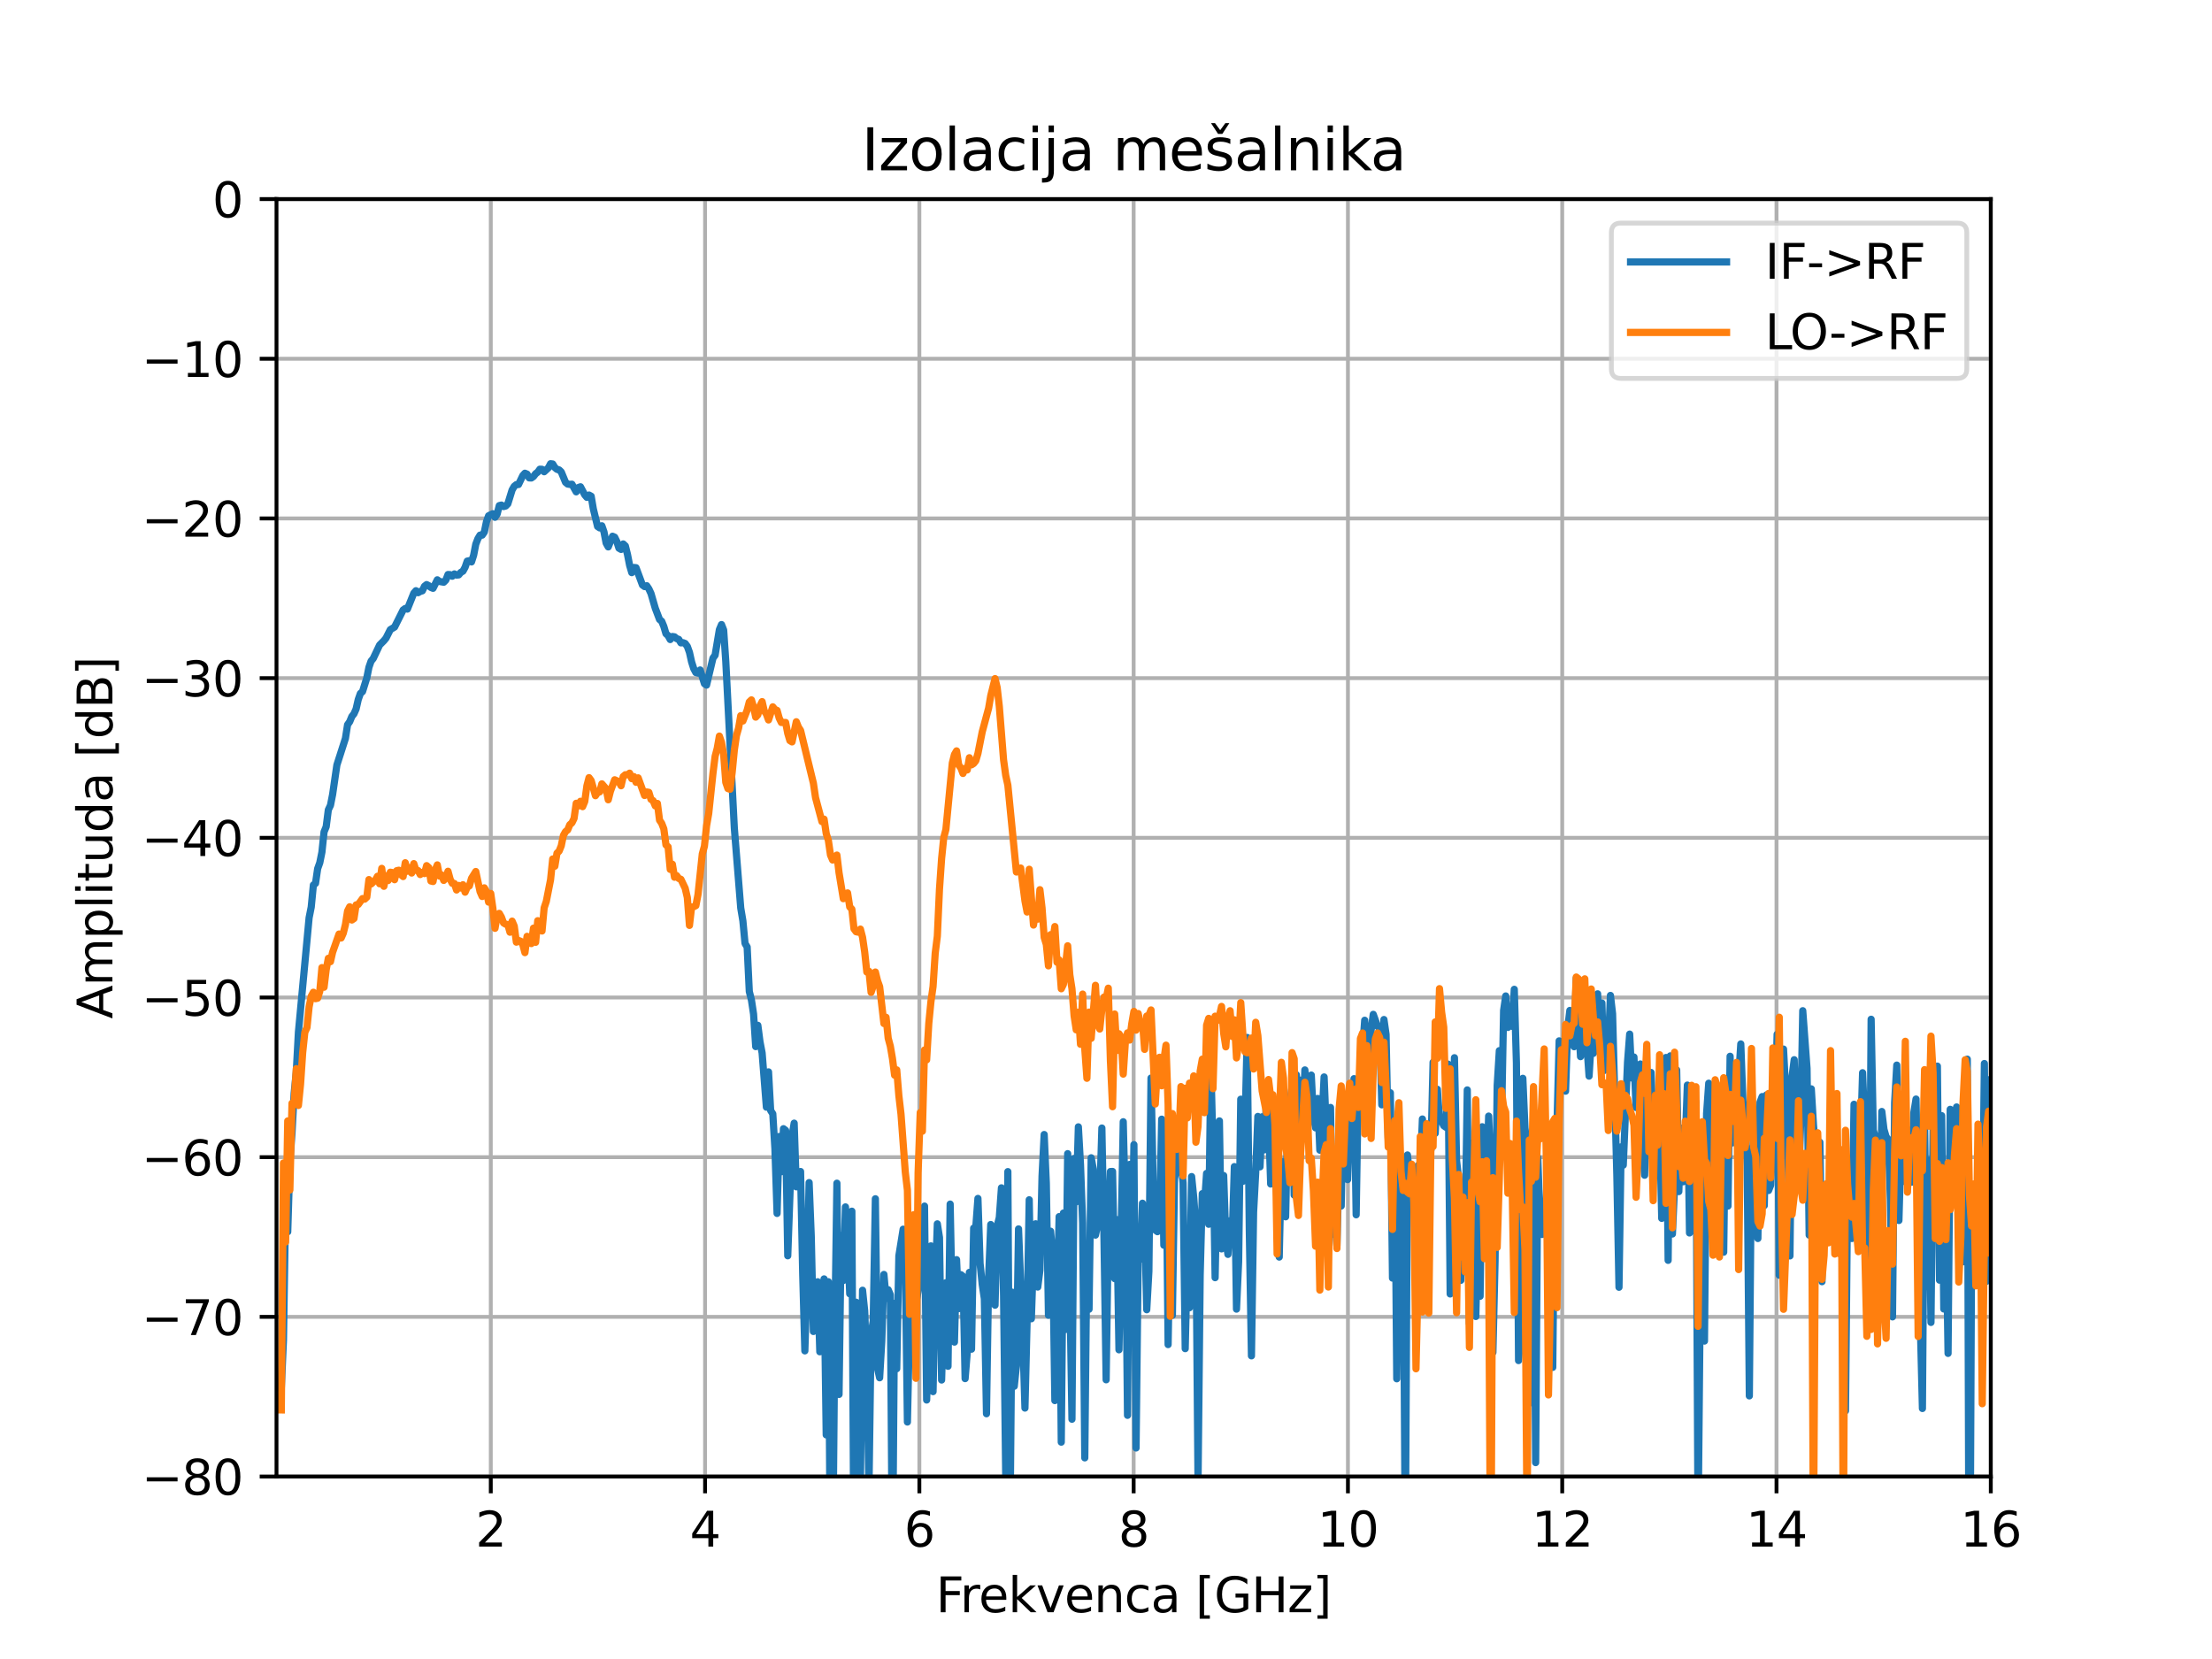 <?xml version="1.0" encoding="utf-8" standalone="no"?>
<!DOCTYPE svg PUBLIC "-//W3C//DTD SVG 1.1//EN"
  "http://www.w3.org/Graphics/SVG/1.1/DTD/svg11.dtd">
<svg xmlns:xlink="http://www.w3.org/1999/xlink" width="460.8pt" height="345.6pt" viewBox="0 0 460.8 345.6" xmlns="http://www.w3.org/2000/svg" version="1.1">
 <defs>
  <style type="text/css">*{stroke-linejoin: round; stroke-linecap: butt}</style>
 </defs>
 <g id="figure_1">
  <g id="patch_1">
   <path d="M 0 345.6 
L 460.8 345.6 
L 460.8 0 
L 0 0 
z
" style="fill: #ffffff"/>
  </g>
  <g id="axes_1">
   <g id="patch_2">
    <path d="M 57.6 307.584 
L 414.72 307.584 
L 414.72 41.472 
L 57.6 41.472 
z
" style="fill: #ffffff"/>
   </g>
   <g id="matplotlib.axis_1">
    <g id="xtick_1">
     <g id="line2d_1">
      <path d="M 102.24 307.584 
L 102.24 41.472 
" clip-path="url(#p77b6a76a79)" style="fill: none; stroke: #b0b0b0; stroke-width: 0.8; stroke-linecap: square"/>
     </g>
     <g id="line2d_2">
      <defs>
       <path id="m1b20c0097f" d="M 0 0 
L 0 3.5 
" style="stroke: #000000; stroke-width: 0.8"/>
      </defs>
      <g>
       <use xlink:href="#m1b20c0097f" x="102.24" y="307.584" style="stroke: #000000; stroke-width: 0.8"/>
      </g>
     </g>
     <g id="text_1">
      <!-- 2 -->
      <g transform="translate(99.059 322.182)scale(0.1 -0.1)">
       <defs>
        <path id="DejaVuSans-32" d="M 1228 531 
L 3431 531 
L 3431 0 
L 469 0 
L 469 531 
Q 828 903 1448 1529 
Q 2069 2156 2228 2338 
Q 2531 2678 2651 2914 
Q 2772 3150 2772 3378 
Q 2772 3750 2511 3984 
Q 2250 4219 1831 4219 
Q 1534 4219 1204 4116 
Q 875 4013 500 3803 
L 500 4441 
Q 881 4594 1212 4672 
Q 1544 4750 1819 4750 
Q 2544 4750 2975 4387 
Q 3406 4025 3406 3419 
Q 3406 3131 3298 2873 
Q 3191 2616 2906 2266 
Q 2828 2175 2409 1742 
Q 1991 1309 1228 531 
z
" transform="scale(0.016)"/>
       </defs>
       <use xlink:href="#DejaVuSans-32"/>
      </g>
     </g>
    </g>
    <g id="xtick_2">
     <g id="line2d_3">
      <path d="M 146.88 307.584 
L 146.88 41.472 
" clip-path="url(#p77b6a76a79)" style="fill: none; stroke: #b0b0b0; stroke-width: 0.8; stroke-linecap: square"/>
     </g>
     <g id="line2d_4">
      <g>
       <use xlink:href="#m1b20c0097f" x="146.88" y="307.584" style="stroke: #000000; stroke-width: 0.8"/>
      </g>
     </g>
     <g id="text_2">
      <!-- 4 -->
      <g transform="translate(143.699 322.182)scale(0.1 -0.1)">
       <defs>
        <path id="DejaVuSans-34" d="M 2419 4116 
L 825 1625 
L 2419 1625 
L 2419 4116 
z
M 2253 4666 
L 3047 4666 
L 3047 1625 
L 3713 1625 
L 3713 1100 
L 3047 1100 
L 3047 0 
L 2419 0 
L 2419 1100 
L 313 1100 
L 313 1709 
L 2253 4666 
z
" transform="scale(0.016)"/>
       </defs>
       <use xlink:href="#DejaVuSans-34"/>
      </g>
     </g>
    </g>
    <g id="xtick_3">
     <g id="line2d_5">
      <path d="M 191.52 307.584 
L 191.52 41.472 
" clip-path="url(#p77b6a76a79)" style="fill: none; stroke: #b0b0b0; stroke-width: 0.8; stroke-linecap: square"/>
     </g>
     <g id="line2d_6">
      <g>
       <use xlink:href="#m1b20c0097f" x="191.52" y="307.584" style="stroke: #000000; stroke-width: 0.8"/>
      </g>
     </g>
     <g id="text_3">
      <!-- 6 -->
      <g transform="translate(188.339 322.182)scale(0.1 -0.1)">
       <defs>
        <path id="DejaVuSans-36" d="M 2113 2584 
Q 1688 2584 1439 2293 
Q 1191 2003 1191 1497 
Q 1191 994 1439 701 
Q 1688 409 2113 409 
Q 2538 409 2786 701 
Q 3034 994 3034 1497 
Q 3034 2003 2786 2293 
Q 2538 2584 2113 2584 
z
M 3366 4563 
L 3366 3988 
Q 3128 4100 2886 4159 
Q 2644 4219 2406 4219 
Q 1781 4219 1451 3797 
Q 1122 3375 1075 2522 
Q 1259 2794 1537 2939 
Q 1816 3084 2150 3084 
Q 2853 3084 3261 2657 
Q 3669 2231 3669 1497 
Q 3669 778 3244 343 
Q 2819 -91 2113 -91 
Q 1303 -91 875 529 
Q 447 1150 447 2328 
Q 447 3434 972 4092 
Q 1497 4750 2381 4750 
Q 2619 4750 2861 4703 
Q 3103 4656 3366 4563 
z
" transform="scale(0.016)"/>
       </defs>
       <use xlink:href="#DejaVuSans-36"/>
      </g>
     </g>
    </g>
    <g id="xtick_4">
     <g id="line2d_7">
      <path d="M 236.16 307.584 
L 236.16 41.472 
" clip-path="url(#p77b6a76a79)" style="fill: none; stroke: #b0b0b0; stroke-width: 0.8; stroke-linecap: square"/>
     </g>
     <g id="line2d_8">
      <g>
       <use xlink:href="#m1b20c0097f" x="236.16" y="307.584" style="stroke: #000000; stroke-width: 0.8"/>
      </g>
     </g>
     <g id="text_4">
      <!-- 8 -->
      <g transform="translate(232.979 322.182)scale(0.1 -0.1)">
       <defs>
        <path id="DejaVuSans-38" d="M 2034 2216 
Q 1584 2216 1326 1975 
Q 1069 1734 1069 1313 
Q 1069 891 1326 650 
Q 1584 409 2034 409 
Q 2484 409 2743 651 
Q 3003 894 3003 1313 
Q 3003 1734 2745 1975 
Q 2488 2216 2034 2216 
z
M 1403 2484 
Q 997 2584 770 2862 
Q 544 3141 544 3541 
Q 544 4100 942 4425 
Q 1341 4750 2034 4750 
Q 2731 4750 3128 4425 
Q 3525 4100 3525 3541 
Q 3525 3141 3298 2862 
Q 3072 2584 2669 2484 
Q 3125 2378 3379 2068 
Q 3634 1759 3634 1313 
Q 3634 634 3220 271 
Q 2806 -91 2034 -91 
Q 1263 -91 848 271 
Q 434 634 434 1313 
Q 434 1759 690 2068 
Q 947 2378 1403 2484 
z
M 1172 3481 
Q 1172 3119 1398 2916 
Q 1625 2713 2034 2713 
Q 2441 2713 2670 2916 
Q 2900 3119 2900 3481 
Q 2900 3844 2670 4047 
Q 2441 4250 2034 4250 
Q 1625 4250 1398 4047 
Q 1172 3844 1172 3481 
z
" transform="scale(0.016)"/>
       </defs>
       <use xlink:href="#DejaVuSans-38"/>
      </g>
     </g>
    </g>
    <g id="xtick_5">
     <g id="line2d_9">
      <path d="M 280.8 307.584 
L 280.8 41.472 
" clip-path="url(#p77b6a76a79)" style="fill: none; stroke: #b0b0b0; stroke-width: 0.8; stroke-linecap: square"/>
     </g>
     <g id="line2d_10">
      <g>
       <use xlink:href="#m1b20c0097f" x="280.8" y="307.584" style="stroke: #000000; stroke-width: 0.8"/>
      </g>
     </g>
     <g id="text_5">
      <!-- 10 -->
      <g transform="translate(274.437 322.182)scale(0.1 -0.1)">
       <defs>
        <path id="DejaVuSans-31" d="M 794 531 
L 1825 531 
L 1825 4091 
L 703 3866 
L 703 4441 
L 1819 4666 
L 2450 4666 
L 2450 531 
L 3481 531 
L 3481 0 
L 794 0 
L 794 531 
z
" transform="scale(0.016)"/>
        <path id="DejaVuSans-30" d="M 2034 4250 
Q 1547 4250 1301 3770 
Q 1056 3291 1056 2328 
Q 1056 1369 1301 889 
Q 1547 409 2034 409 
Q 2525 409 2770 889 
Q 3016 1369 3016 2328 
Q 3016 3291 2770 3770 
Q 2525 4250 2034 4250 
z
M 2034 4750 
Q 2819 4750 3233 4129 
Q 3647 3509 3647 2328 
Q 3647 1150 3233 529 
Q 2819 -91 2034 -91 
Q 1250 -91 836 529 
Q 422 1150 422 2328 
Q 422 3509 836 4129 
Q 1250 4750 2034 4750 
z
" transform="scale(0.016)"/>
       </defs>
       <use xlink:href="#DejaVuSans-31"/>
       <use xlink:href="#DejaVuSans-30" x="63.623"/>
      </g>
     </g>
    </g>
    <g id="xtick_6">
     <g id="line2d_11">
      <path d="M 325.44 307.584 
L 325.44 41.472 
" clip-path="url(#p77b6a76a79)" style="fill: none; stroke: #b0b0b0; stroke-width: 0.8; stroke-linecap: square"/>
     </g>
     <g id="line2d_12">
      <g>
       <use xlink:href="#m1b20c0097f" x="325.44" y="307.584" style="stroke: #000000; stroke-width: 0.8"/>
      </g>
     </g>
     <g id="text_6">
      <!-- 12 -->
      <g transform="translate(319.077 322.182)scale(0.1 -0.1)">
       <use xlink:href="#DejaVuSans-31"/>
       <use xlink:href="#DejaVuSans-32" x="63.623"/>
      </g>
     </g>
    </g>
    <g id="xtick_7">
     <g id="line2d_13">
      <path d="M 370.08 307.584 
L 370.08 41.472 
" clip-path="url(#p77b6a76a79)" style="fill: none; stroke: #b0b0b0; stroke-width: 0.8; stroke-linecap: square"/>
     </g>
     <g id="line2d_14">
      <g>
       <use xlink:href="#m1b20c0097f" x="370.08" y="307.584" style="stroke: #000000; stroke-width: 0.8"/>
      </g>
     </g>
     <g id="text_7">
      <!-- 14 -->
      <g transform="translate(363.717 322.182)scale(0.1 -0.1)">
       <use xlink:href="#DejaVuSans-31"/>
       <use xlink:href="#DejaVuSans-34" x="63.623"/>
      </g>
     </g>
    </g>
    <g id="xtick_8">
     <g id="line2d_15">
      <path d="M 414.72 307.584 
L 414.72 41.472 
" clip-path="url(#p77b6a76a79)" style="fill: none; stroke: #b0b0b0; stroke-width: 0.8; stroke-linecap: square"/>
     </g>
     <g id="line2d_16">
      <g>
       <use xlink:href="#m1b20c0097f" x="414.72" y="307.584" style="stroke: #000000; stroke-width: 0.8"/>
      </g>
     </g>
     <g id="text_8">
      <!-- 16 -->
      <g transform="translate(408.358 322.182)scale(0.1 -0.1)">
       <use xlink:href="#DejaVuSans-31"/>
       <use xlink:href="#DejaVuSans-36" x="63.623"/>
      </g>
     </g>
    </g>
    <g id="text_9">
     <!-- Frekvenca [GHz] -->
     <g transform="translate(194.965 335.861)scale(0.1 -0.1)">
      <defs>
       <path id="DejaVuSans-46" d="M 628 4666 
L 3309 4666 
L 3309 4134 
L 1259 4134 
L 1259 2759 
L 3109 2759 
L 3109 2228 
L 1259 2228 
L 1259 0 
L 628 0 
L 628 4666 
z
" transform="scale(0.016)"/>
       <path id="DejaVuSans-72" d="M 2631 2963 
Q 2534 3019 2420 3045 
Q 2306 3072 2169 3072 
Q 1681 3072 1420 2755 
Q 1159 2438 1159 1844 
L 1159 0 
L 581 0 
L 581 3500 
L 1159 3500 
L 1159 2956 
Q 1341 3275 1631 3429 
Q 1922 3584 2338 3584 
Q 2397 3584 2469 3576 
Q 2541 3569 2628 3553 
L 2631 2963 
z
" transform="scale(0.016)"/>
       <path id="DejaVuSans-65" d="M 3597 1894 
L 3597 1613 
L 953 1613 
Q 991 1019 1311 708 
Q 1631 397 2203 397 
Q 2534 397 2845 478 
Q 3156 559 3463 722 
L 3463 178 
Q 3153 47 2828 -22 
Q 2503 -91 2169 -91 
Q 1331 -91 842 396 
Q 353 884 353 1716 
Q 353 2575 817 3079 
Q 1281 3584 2069 3584 
Q 2775 3584 3186 3129 
Q 3597 2675 3597 1894 
z
M 3022 2063 
Q 3016 2534 2758 2815 
Q 2500 3097 2075 3097 
Q 1594 3097 1305 2825 
Q 1016 2553 972 2059 
L 3022 2063 
z
" transform="scale(0.016)"/>
       <path id="DejaVuSans-6b" d="M 581 4863 
L 1159 4863 
L 1159 1991 
L 2875 3500 
L 3609 3500 
L 1753 1863 
L 3688 0 
L 2938 0 
L 1159 1709 
L 1159 0 
L 581 0 
L 581 4863 
z
" transform="scale(0.016)"/>
       <path id="DejaVuSans-76" d="M 191 3500 
L 800 3500 
L 1894 563 
L 2988 3500 
L 3597 3500 
L 2284 0 
L 1503 0 
L 191 3500 
z
" transform="scale(0.016)"/>
       <path id="DejaVuSans-6e" d="M 3513 2113 
L 3513 0 
L 2938 0 
L 2938 2094 
Q 2938 2591 2744 2837 
Q 2550 3084 2163 3084 
Q 1697 3084 1428 2787 
Q 1159 2491 1159 1978 
L 1159 0 
L 581 0 
L 581 3500 
L 1159 3500 
L 1159 2956 
Q 1366 3272 1645 3428 
Q 1925 3584 2291 3584 
Q 2894 3584 3203 3211 
Q 3513 2838 3513 2113 
z
" transform="scale(0.016)"/>
       <path id="DejaVuSans-63" d="M 3122 3366 
L 3122 2828 
Q 2878 2963 2633 3030 
Q 2388 3097 2138 3097 
Q 1578 3097 1268 2742 
Q 959 2388 959 1747 
Q 959 1106 1268 751 
Q 1578 397 2138 397 
Q 2388 397 2633 464 
Q 2878 531 3122 666 
L 3122 134 
Q 2881 22 2623 -34 
Q 2366 -91 2075 -91 
Q 1284 -91 818 406 
Q 353 903 353 1747 
Q 353 2603 823 3093 
Q 1294 3584 2113 3584 
Q 2378 3584 2631 3529 
Q 2884 3475 3122 3366 
z
" transform="scale(0.016)"/>
       <path id="DejaVuSans-61" d="M 2194 1759 
Q 1497 1759 1228 1600 
Q 959 1441 959 1056 
Q 959 750 1161 570 
Q 1363 391 1709 391 
Q 2188 391 2477 730 
Q 2766 1069 2766 1631 
L 2766 1759 
L 2194 1759 
z
M 3341 1997 
L 3341 0 
L 2766 0 
L 2766 531 
Q 2569 213 2275 61 
Q 1981 -91 1556 -91 
Q 1019 -91 701 211 
Q 384 513 384 1019 
Q 384 1609 779 1909 
Q 1175 2209 1959 2209 
L 2766 2209 
L 2766 2266 
Q 2766 2663 2505 2880 
Q 2244 3097 1772 3097 
Q 1472 3097 1187 3025 
Q 903 2953 641 2809 
L 641 3341 
Q 956 3463 1253 3523 
Q 1550 3584 1831 3584 
Q 2591 3584 2966 3190 
Q 3341 2797 3341 1997 
z
" transform="scale(0.016)"/>
       <path id="DejaVuSans-20" transform="scale(0.016)"/>
       <path id="DejaVuSans-5b" d="M 550 4863 
L 1875 4863 
L 1875 4416 
L 1125 4416 
L 1125 -397 
L 1875 -397 
L 1875 -844 
L 550 -844 
L 550 4863 
z
" transform="scale(0.016)"/>
       <path id="DejaVuSans-47" d="M 3809 666 
L 3809 1919 
L 2778 1919 
L 2778 2438 
L 4434 2438 
L 4434 434 
Q 4069 175 3628 42 
Q 3188 -91 2688 -91 
Q 1594 -91 976 548 
Q 359 1188 359 2328 
Q 359 3472 976 4111 
Q 1594 4750 2688 4750 
Q 3144 4750 3555 4637 
Q 3966 4525 4313 4306 
L 4313 3634 
Q 3963 3931 3569 4081 
Q 3175 4231 2741 4231 
Q 1884 4231 1454 3753 
Q 1025 3275 1025 2328 
Q 1025 1384 1454 906 
Q 1884 428 2741 428 
Q 3075 428 3337 486 
Q 3600 544 3809 666 
z
" transform="scale(0.016)"/>
       <path id="DejaVuSans-48" d="M 628 4666 
L 1259 4666 
L 1259 2753 
L 3553 2753 
L 3553 4666 
L 4184 4666 
L 4184 0 
L 3553 0 
L 3553 2222 
L 1259 2222 
L 1259 0 
L 628 0 
L 628 4666 
z
" transform="scale(0.016)"/>
       <path id="DejaVuSans-7a" d="M 353 3500 
L 3084 3500 
L 3084 2975 
L 922 459 
L 3084 459 
L 3084 0 
L 275 0 
L 275 525 
L 2438 3041 
L 353 3041 
L 353 3500 
z
" transform="scale(0.016)"/>
       <path id="DejaVuSans-5d" d="M 1947 4863 
L 1947 -844 
L 622 -844 
L 622 -397 
L 1369 -397 
L 1369 4416 
L 622 4416 
L 622 4863 
L 1947 4863 
z
" transform="scale(0.016)"/>
      </defs>
      <use xlink:href="#DejaVuSans-46"/>
      <use xlink:href="#DejaVuSans-72" x="50.27"/>
      <use xlink:href="#DejaVuSans-65" x="89.133"/>
      <use xlink:href="#DejaVuSans-6b" x="150.656"/>
      <use xlink:href="#DejaVuSans-76" x="208.566"/>
      <use xlink:href="#DejaVuSans-65" x="267.746"/>
      <use xlink:href="#DejaVuSans-6e" x="329.27"/>
      <use xlink:href="#DejaVuSans-63" x="392.648"/>
      <use xlink:href="#DejaVuSans-61" x="447.629"/>
      <use xlink:href="#DejaVuSans-20" x="508.908"/>
      <use xlink:href="#DejaVuSans-5b" x="540.695"/>
      <use xlink:href="#DejaVuSans-47" x="579.709"/>
      <use xlink:href="#DejaVuSans-48" x="657.199"/>
      <use xlink:href="#DejaVuSans-7a" x="732.395"/>
      <use xlink:href="#DejaVuSans-5d" x="784.885"/>
     </g>
    </g>
   </g>
   <g id="matplotlib.axis_2">
    <g id="ytick_1">
     <g id="line2d_17">
      <path d="M 57.6 307.584 
L 414.72 307.584 
" clip-path="url(#p77b6a76a79)" style="fill: none; stroke: #b0b0b0; stroke-width: 0.8; stroke-linecap: square"/>
     </g>
     <g id="line2d_18">
      <defs>
       <path id="md95b3251d2" d="M 0 0 
L -3.5 0 
" style="stroke: #000000; stroke-width: 0.8"/>
      </defs>
      <g>
       <use xlink:href="#md95b3251d2" x="57.6" y="307.584" style="stroke: #000000; stroke-width: 0.8"/>
      </g>
     </g>
     <g id="text_10">
      <!-- −80 -->
      <g transform="translate(29.495 311.383)scale(0.1 -0.1)">
       <defs>
        <path id="DejaVuSans-2212" d="M 678 2272 
L 4684 2272 
L 4684 1741 
L 678 1741 
L 678 2272 
z
" transform="scale(0.016)"/>
       </defs>
       <use xlink:href="#DejaVuSans-2212"/>
       <use xlink:href="#DejaVuSans-38" x="83.789"/>
       <use xlink:href="#DejaVuSans-30" x="147.412"/>
      </g>
     </g>
    </g>
    <g id="ytick_2">
     <g id="line2d_19">
      <path d="M 57.6 274.32 
L 414.72 274.32 
" clip-path="url(#p77b6a76a79)" style="fill: none; stroke: #b0b0b0; stroke-width: 0.8; stroke-linecap: square"/>
     </g>
     <g id="line2d_20">
      <g>
       <use xlink:href="#md95b3251d2" x="57.6" y="274.32" style="stroke: #000000; stroke-width: 0.8"/>
      </g>
     </g>
     <g id="text_11">
      <!-- −70 -->
      <g transform="translate(29.495 278.119)scale(0.1 -0.1)">
       <defs>
        <path id="DejaVuSans-37" d="M 525 4666 
L 3525 4666 
L 3525 4397 
L 1831 0 
L 1172 0 
L 2766 4134 
L 525 4134 
L 525 4666 
z
" transform="scale(0.016)"/>
       </defs>
       <use xlink:href="#DejaVuSans-2212"/>
       <use xlink:href="#DejaVuSans-37" x="83.789"/>
       <use xlink:href="#DejaVuSans-30" x="147.412"/>
      </g>
     </g>
    </g>
    <g id="ytick_3">
     <g id="line2d_21">
      <path d="M 57.6 241.056 
L 414.72 241.056 
" clip-path="url(#p77b6a76a79)" style="fill: none; stroke: #b0b0b0; stroke-width: 0.8; stroke-linecap: square"/>
     </g>
     <g id="line2d_22">
      <g>
       <use xlink:href="#md95b3251d2" x="57.6" y="241.056" style="stroke: #000000; stroke-width: 0.8"/>
      </g>
     </g>
     <g id="text_12">
      <!-- −60 -->
      <g transform="translate(29.495 244.855)scale(0.1 -0.1)">
       <use xlink:href="#DejaVuSans-2212"/>
       <use xlink:href="#DejaVuSans-36" x="83.789"/>
       <use xlink:href="#DejaVuSans-30" x="147.412"/>
      </g>
     </g>
    </g>
    <g id="ytick_4">
     <g id="line2d_23">
      <path d="M 57.6 207.792 
L 414.72 207.792 
" clip-path="url(#p77b6a76a79)" style="fill: none; stroke: #b0b0b0; stroke-width: 0.8; stroke-linecap: square"/>
     </g>
     <g id="line2d_24">
      <g>
       <use xlink:href="#md95b3251d2" x="57.6" y="207.792" style="stroke: #000000; stroke-width: 0.8"/>
      </g>
     </g>
     <g id="text_13">
      <!-- −50 -->
      <g transform="translate(29.495 211.591)scale(0.1 -0.1)">
       <defs>
        <path id="DejaVuSans-35" d="M 691 4666 
L 3169 4666 
L 3169 4134 
L 1269 4134 
L 1269 2991 
Q 1406 3038 1543 3061 
Q 1681 3084 1819 3084 
Q 2600 3084 3056 2656 
Q 3513 2228 3513 1497 
Q 3513 744 3044 326 
Q 2575 -91 1722 -91 
Q 1428 -91 1123 -41 
Q 819 9 494 109 
L 494 744 
Q 775 591 1075 516 
Q 1375 441 1709 441 
Q 2250 441 2565 725 
Q 2881 1009 2881 1497 
Q 2881 1984 2565 2268 
Q 2250 2553 1709 2553 
Q 1456 2553 1204 2497 
Q 953 2441 691 2322 
L 691 4666 
z
" transform="scale(0.016)"/>
       </defs>
       <use xlink:href="#DejaVuSans-2212"/>
       <use xlink:href="#DejaVuSans-35" x="83.789"/>
       <use xlink:href="#DejaVuSans-30" x="147.412"/>
      </g>
     </g>
    </g>
    <g id="ytick_5">
     <g id="line2d_25">
      <path d="M 57.6 174.528 
L 414.72 174.528 
" clip-path="url(#p77b6a76a79)" style="fill: none; stroke: #b0b0b0; stroke-width: 0.8; stroke-linecap: square"/>
     </g>
     <g id="line2d_26">
      <g>
       <use xlink:href="#md95b3251d2" x="57.6" y="174.528" style="stroke: #000000; stroke-width: 0.8"/>
      </g>
     </g>
     <g id="text_14">
      <!-- −40 -->
      <g transform="translate(29.495 178.327)scale(0.1 -0.1)">
       <use xlink:href="#DejaVuSans-2212"/>
       <use xlink:href="#DejaVuSans-34" x="83.789"/>
       <use xlink:href="#DejaVuSans-30" x="147.412"/>
      </g>
     </g>
    </g>
    <g id="ytick_6">
     <g id="line2d_27">
      <path d="M 57.6 141.264 
L 414.72 141.264 
" clip-path="url(#p77b6a76a79)" style="fill: none; stroke: #b0b0b0; stroke-width: 0.8; stroke-linecap: square"/>
     </g>
     <g id="line2d_28">
      <g>
       <use xlink:href="#md95b3251d2" x="57.6" y="141.264" style="stroke: #000000; stroke-width: 0.8"/>
      </g>
     </g>
     <g id="text_15">
      <!-- −30 -->
      <g transform="translate(29.495 145.063)scale(0.1 -0.1)">
       <defs>
        <path id="DejaVuSans-33" d="M 2597 2516 
Q 3050 2419 3304 2112 
Q 3559 1806 3559 1356 
Q 3559 666 3084 287 
Q 2609 -91 1734 -91 
Q 1441 -91 1130 -33 
Q 819 25 488 141 
L 488 750 
Q 750 597 1062 519 
Q 1375 441 1716 441 
Q 2309 441 2620 675 
Q 2931 909 2931 1356 
Q 2931 1769 2642 2001 
Q 2353 2234 1838 2234 
L 1294 2234 
L 1294 2753 
L 1863 2753 
Q 2328 2753 2575 2939 
Q 2822 3125 2822 3475 
Q 2822 3834 2567 4026 
Q 2313 4219 1838 4219 
Q 1578 4219 1281 4162 
Q 984 4106 628 3988 
L 628 4550 
Q 988 4650 1302 4700 
Q 1616 4750 1894 4750 
Q 2613 4750 3031 4423 
Q 3450 4097 3450 3541 
Q 3450 3153 3228 2886 
Q 3006 2619 2597 2516 
z
" transform="scale(0.016)"/>
       </defs>
       <use xlink:href="#DejaVuSans-2212"/>
       <use xlink:href="#DejaVuSans-33" x="83.789"/>
       <use xlink:href="#DejaVuSans-30" x="147.412"/>
      </g>
     </g>
    </g>
    <g id="ytick_7">
     <g id="line2d_29">
      <path d="M 57.6 108 
L 414.72 108 
" clip-path="url(#p77b6a76a79)" style="fill: none; stroke: #b0b0b0; stroke-width: 0.8; stroke-linecap: square"/>
     </g>
     <g id="line2d_30">
      <g>
       <use xlink:href="#md95b3251d2" x="57.6" y="108" style="stroke: #000000; stroke-width: 0.8"/>
      </g>
     </g>
     <g id="text_16">
      <!-- −20 -->
      <g transform="translate(29.495 111.799)scale(0.1 -0.1)">
       <use xlink:href="#DejaVuSans-2212"/>
       <use xlink:href="#DejaVuSans-32" x="83.789"/>
       <use xlink:href="#DejaVuSans-30" x="147.412"/>
      </g>
     </g>
    </g>
    <g id="ytick_8">
     <g id="line2d_31">
      <path d="M 57.6 74.736 
L 414.72 74.736 
" clip-path="url(#p77b6a76a79)" style="fill: none; stroke: #b0b0b0; stroke-width: 0.8; stroke-linecap: square"/>
     </g>
     <g id="line2d_32">
      <g>
       <use xlink:href="#md95b3251d2" x="57.6" y="74.736" style="stroke: #000000; stroke-width: 0.8"/>
      </g>
     </g>
     <g id="text_17">
      <!-- −10 -->
      <g transform="translate(29.495 78.535)scale(0.1 -0.1)">
       <use xlink:href="#DejaVuSans-2212"/>
       <use xlink:href="#DejaVuSans-31" x="83.789"/>
       <use xlink:href="#DejaVuSans-30" x="147.412"/>
      </g>
     </g>
    </g>
    <g id="ytick_9">
     <g id="line2d_33">
      <path d="M 57.6 41.472 
L 414.72 41.472 
" clip-path="url(#p77b6a76a79)" style="fill: none; stroke: #b0b0b0; stroke-width: 0.8; stroke-linecap: square"/>
     </g>
     <g id="line2d_34">
      <g>
       <use xlink:href="#md95b3251d2" x="57.6" y="41.472" style="stroke: #000000; stroke-width: 0.8"/>
      </g>
     </g>
     <g id="text_18">
      <!-- 0 -->
      <g transform="translate(44.237 45.271)scale(0.1 -0.1)">
       <use xlink:href="#DejaVuSans-30"/>
      </g>
     </g>
    </g>
    <g id="text_19">
     <!-- Amplituda [dB] -->
     <g transform="translate(23.416 212.233)rotate(-90)scale(0.1 -0.1)">
      <defs>
       <path id="DejaVuSans-41" d="M 2188 4044 
L 1331 1722 
L 3047 1722 
L 2188 4044 
z
M 1831 4666 
L 2547 4666 
L 4325 0 
L 3669 0 
L 3244 1197 
L 1141 1197 
L 716 0 
L 50 0 
L 1831 4666 
z
" transform="scale(0.016)"/>
       <path id="DejaVuSans-6d" d="M 3328 2828 
Q 3544 3216 3844 3400 
Q 4144 3584 4550 3584 
Q 5097 3584 5394 3201 
Q 5691 2819 5691 2113 
L 5691 0 
L 5113 0 
L 5113 2094 
Q 5113 2597 4934 2840 
Q 4756 3084 4391 3084 
Q 3944 3084 3684 2787 
Q 3425 2491 3425 1978 
L 3425 0 
L 2847 0 
L 2847 2094 
Q 2847 2600 2669 2842 
Q 2491 3084 2119 3084 
Q 1678 3084 1418 2786 
Q 1159 2488 1159 1978 
L 1159 0 
L 581 0 
L 581 3500 
L 1159 3500 
L 1159 2956 
Q 1356 3278 1631 3431 
Q 1906 3584 2284 3584 
Q 2666 3584 2933 3390 
Q 3200 3197 3328 2828 
z
" transform="scale(0.016)"/>
       <path id="DejaVuSans-70" d="M 1159 525 
L 1159 -1331 
L 581 -1331 
L 581 3500 
L 1159 3500 
L 1159 2969 
Q 1341 3281 1617 3432 
Q 1894 3584 2278 3584 
Q 2916 3584 3314 3078 
Q 3713 2572 3713 1747 
Q 3713 922 3314 415 
Q 2916 -91 2278 -91 
Q 1894 -91 1617 61 
Q 1341 213 1159 525 
z
M 3116 1747 
Q 3116 2381 2855 2742 
Q 2594 3103 2138 3103 
Q 1681 3103 1420 2742 
Q 1159 2381 1159 1747 
Q 1159 1113 1420 752 
Q 1681 391 2138 391 
Q 2594 391 2855 752 
Q 3116 1113 3116 1747 
z
" transform="scale(0.016)"/>
       <path id="DejaVuSans-6c" d="M 603 4863 
L 1178 4863 
L 1178 0 
L 603 0 
L 603 4863 
z
" transform="scale(0.016)"/>
       <path id="DejaVuSans-69" d="M 603 3500 
L 1178 3500 
L 1178 0 
L 603 0 
L 603 3500 
z
M 603 4863 
L 1178 4863 
L 1178 4134 
L 603 4134 
L 603 4863 
z
" transform="scale(0.016)"/>
       <path id="DejaVuSans-74" d="M 1172 4494 
L 1172 3500 
L 2356 3500 
L 2356 3053 
L 1172 3053 
L 1172 1153 
Q 1172 725 1289 603 
Q 1406 481 1766 481 
L 2356 481 
L 2356 0 
L 1766 0 
Q 1100 0 847 248 
Q 594 497 594 1153 
L 594 3053 
L 172 3053 
L 172 3500 
L 594 3500 
L 594 4494 
L 1172 4494 
z
" transform="scale(0.016)"/>
       <path id="DejaVuSans-75" d="M 544 1381 
L 544 3500 
L 1119 3500 
L 1119 1403 
Q 1119 906 1312 657 
Q 1506 409 1894 409 
Q 2359 409 2629 706 
Q 2900 1003 2900 1516 
L 2900 3500 
L 3475 3500 
L 3475 0 
L 2900 0 
L 2900 538 
Q 2691 219 2414 64 
Q 2138 -91 1772 -91 
Q 1169 -91 856 284 
Q 544 659 544 1381 
z
M 1991 3584 
L 1991 3584 
z
" transform="scale(0.016)"/>
       <path id="DejaVuSans-64" d="M 2906 2969 
L 2906 4863 
L 3481 4863 
L 3481 0 
L 2906 0 
L 2906 525 
Q 2725 213 2448 61 
Q 2172 -91 1784 -91 
Q 1150 -91 751 415 
Q 353 922 353 1747 
Q 353 2572 751 3078 
Q 1150 3584 1784 3584 
Q 2172 3584 2448 3432 
Q 2725 3281 2906 2969 
z
M 947 1747 
Q 947 1113 1208 752 
Q 1469 391 1925 391 
Q 2381 391 2643 752 
Q 2906 1113 2906 1747 
Q 2906 2381 2643 2742 
Q 2381 3103 1925 3103 
Q 1469 3103 1208 2742 
Q 947 2381 947 1747 
z
" transform="scale(0.016)"/>
       <path id="DejaVuSans-42" d="M 1259 2228 
L 1259 519 
L 2272 519 
Q 2781 519 3026 730 
Q 3272 941 3272 1375 
Q 3272 1813 3026 2020 
Q 2781 2228 2272 2228 
L 1259 2228 
z
M 1259 4147 
L 1259 2741 
L 2194 2741 
Q 2656 2741 2882 2914 
Q 3109 3088 3109 3444 
Q 3109 3797 2882 3972 
Q 2656 4147 2194 4147 
L 1259 4147 
z
M 628 4666 
L 2241 4666 
Q 2963 4666 3353 4366 
Q 3744 4066 3744 3513 
Q 3744 3084 3544 2831 
Q 3344 2578 2956 2516 
Q 3422 2416 3680 2098 
Q 3938 1781 3938 1306 
Q 3938 681 3513 340 
Q 3088 0 2303 0 
L 628 0 
L 628 4666 
z
" transform="scale(0.016)"/>
      </defs>
      <use xlink:href="#DejaVuSans-41"/>
      <use xlink:href="#DejaVuSans-6d" x="68.408"/>
      <use xlink:href="#DejaVuSans-70" x="165.82"/>
      <use xlink:href="#DejaVuSans-6c" x="229.297"/>
      <use xlink:href="#DejaVuSans-69" x="257.08"/>
      <use xlink:href="#DejaVuSans-74" x="284.863"/>
      <use xlink:href="#DejaVuSans-75" x="324.072"/>
      <use xlink:href="#DejaVuSans-64" x="387.451"/>
      <use xlink:href="#DejaVuSans-61" x="450.928"/>
      <use xlink:href="#DejaVuSans-20" x="512.207"/>
      <use xlink:href="#DejaVuSans-5b" x="543.994"/>
      <use xlink:href="#DejaVuSans-64" x="583.008"/>
      <use xlink:href="#DejaVuSans-42" x="646.484"/>
      <use xlink:href="#DejaVuSans-5d" x="715.088"/>
     </g>
    </g>
   </g>
   <g id="line2d_35">
    <path d="M 58.604 289.105 
L 59.05 279.143 
L 59.495 251.486 
L 59.94 256.613 
L 60.385 241.962 
L 60.83 236.045 
L 61.275 227.747 
L 61.72 223.309 
L 62.166 215.016 
L 64.391 191.191 
L 64.836 188.951 
L 65.282 184.365 
L 65.727 184.025 
L 66.172 180.959 
L 66.617 179.717 
L 67.062 177.522 
L 67.507 173.296 
L 67.952 172.209 
L 68.398 168.701 
L 68.843 167.762 
L 69.288 165.506 
L 70.178 159.37 
L 71.959 153.818 
L 72.404 150.976 
L 72.849 150.341 
L 73.294 149.258 
L 73.739 148.695 
L 74.184 147.684 
L 74.63 145.725 
L 75.075 144.46 
L 75.52 144.071 
L 76.41 141.222 
L 76.855 139.011 
L 77.3 137.726 
L 77.746 137.186 
L 79.081 134.368 
L 79.971 133.475 
L 80.416 132.932 
L 81.307 131.168 
L 82.197 130.627 
L 83.978 127.07 
L 84.423 126.749 
L 84.868 126.884 
L 86.203 123.566 
L 86.648 123.056 
L 87.094 123.471 
L 87.539 123.206 
L 87.984 123.074 
L 88.429 122.131 
L 88.874 121.782 
L 89.319 122.006 
L 89.764 122.376 
L 90.21 122.557 
L 91.1 120.785 
L 91.545 121.13 
L 92.435 121.286 
L 92.881 120.839 
L 93.326 119.685 
L 93.771 119.706 
L 94.216 120.037 
L 94.661 119.557 
L 95.106 119.797 
L 95.551 119.761 
L 95.997 119.235 
L 96.442 118.986 
L 96.887 118.171 
L 97.332 116.89 
L 97.777 116.8 
L 98.222 117.056 
L 98.667 115.663 
L 99.113 113.368 
L 99.558 112.212 
L 100.003 111.477 
L 100.448 111.479 
L 100.893 110.836 
L 101.338 108.683 
L 101.783 107.443 
L 102.674 107.015 
L 103.119 107.756 
L 103.564 107.097 
L 104.009 105.324 
L 104.454 105.215 
L 104.899 105.525 
L 105.345 105.406 
L 105.79 104.952 
L 106.68 102.072 
L 107.125 101.302 
L 107.57 100.952 
L 108.015 100.931 
L 108.906 99.073 
L 109.351 98.58 
L 109.796 98.772 
L 110.241 99.552 
L 110.686 99.573 
L 111.131 99.265 
L 111.577 98.686 
L 112.022 98.349 
L 112.467 97.744 
L 112.912 97.766 
L 113.357 98.271 
L 114.247 97.446 
L 114.693 96.605 
L 115.138 96.659 
L 115.583 97.396 
L 116.028 97.772 
L 116.473 97.89 
L 116.918 98.313 
L 117.809 100.472 
L 118.254 100.837 
L 118.699 100.909 
L 119.144 100.869 
L 120.034 102.457 
L 120.479 101.571 
L 120.925 101.408 
L 121.815 103.091 
L 122.26 103.61 
L 122.705 103.126 
L 123.15 103.37 
L 123.595 105.997 
L 124.486 109.674 
L 124.931 109.97 
L 125.376 109.529 
L 125.821 110.808 
L 126.266 113.133 
L 126.711 113.93 
L 127.602 111.707 
L 128.047 111.906 
L 128.492 112.812 
L 128.937 114.197 
L 129.382 114.454 
L 129.828 113.314 
L 130.273 113.733 
L 130.718 115.508 
L 131.163 117.776 
L 131.608 119.29 
L 132.053 118.215 
L 132.498 118.263 
L 133.834 121.866 
L 134.279 122.194 
L 134.724 122.011 
L 135.169 122.681 
L 135.614 123.636 
L 136.505 126.708 
L 137.395 129.048 
L 137.84 129.419 
L 138.285 130.495 
L 138.73 132.005 
L 139.176 132.408 
L 139.621 133.228 
L 140.066 132.596 
L 140.511 132.661 
L 140.956 133.036 
L 141.401 133.194 
L 141.846 133.923 
L 142.292 133.882 
L 142.737 134.054 
L 143.182 134.657 
L 143.627 135.895 
L 144.072 137.893 
L 144.517 139.284 
L 144.962 140.112 
L 145.408 140.229 
L 145.853 139.569 
L 146.743 142.421 
L 147.188 142.719 
L 148.524 137.094 
L 148.969 136.487 
L 149.859 131.165 
L 150.304 130.11 
L 150.749 131.248 
L 151.194 137.788 
L 152.975 172.525 
L 154.31 189.153 
L 154.756 191.825 
L 155.201 196.529 
L 155.646 197.28 
L 156.091 206.533 
L 156.536 208.312 
L 156.981 211.245 
L 157.426 218.027 
L 157.872 213.591 
L 158.317 217.005 
L 158.762 219.349 
L 159.652 230.645 
L 160.097 223.291 
L 160.542 231.342 
L 160.988 232.034 
L 161.433 239.317 
L 161.878 252.777 
L 162.323 236.749 
L 162.768 244.092 
L 163.213 235.131 
L 163.658 235.474 
L 164.104 261.603 
L 164.994 236.672 
L 165.439 233.974 
L 165.884 247.237 
L 166.329 247.176 
L 166.774 244.047 
L 167.22 265.479 
L 167.665 281.41 
L 168.11 267.217 
L 168.555 246.352 
L 169 257.544 
L 169.445 277.374 
L 169.891 268.964 
L 170.336 267.01 
L 170.781 281.6 
L 171.671 266.42 
L 172.116 298.912 
L 172.561 267.008 
L 173.007 330.74 
L 173.452 328.145 
L 173.897 278.166 
L 174.342 246.482 
L 174.787 290.482 
L 175.232 257.37 
L 175.677 266.763 
L 176.123 251.422 
L 176.568 258.426 
L 177.013 269.52 
L 177.458 252.313 
L 177.903 327.801 
L 178.348 271.279 
L 178.793 275.544 
L 179.239 309.336 
L 179.684 268.778 
L 180.129 273.061 
L 180.574 284.65 
L 181.019 310.208 
L 181.464 278.002 
L 181.909 275.181 
L 182.355 249.726 
L 182.8 285.047 
L 183.245 287.017 
L 183.69 279.391 
L 184.135 265.489 
L 184.58 270.494 
L 185.025 268.67 
L 185.471 269.717 
L 185.916 329.002 
L 186.361 271.513 
L 186.806 285.131 
L 187.251 261.602 
L 188.141 256.063 
L 188.587 262.855 
L 189.032 296.23 
L 189.477 275.745 
L 189.922 262.493 
L 190.367 270.241 
L 190.812 271.298 
L 191.257 268.972 
L 191.703 265.422 
L 192.593 251.249 
L 193.038 291.648 
L 193.483 277.476 
L 193.928 259.54 
L 194.373 289.9 
L 194.819 267.805 
L 195.264 254.953 
L 195.709 257.791 
L 196.154 287.481 
L 196.599 272.375 
L 197.044 267.219 
L 197.489 284.623 
L 197.935 250.833 
L 198.38 272.997 
L 198.825 279.586 
L 199.27 262.412 
L 199.715 272.614 
L 200.16 265.528 
L 200.605 265.865 
L 201.051 287.191 
L 201.496 281.746 
L 201.941 265.057 
L 202.386 281.06 
L 202.831 255.837 
L 203.276 255.62 
L 203.721 249.657 
L 204.167 263.19 
L 204.612 267.555 
L 205.057 270.535 
L 205.502 294.509 
L 205.947 266.115 
L 206.392 255.091 
L 206.838 268.794 
L 207.283 271.899 
L 207.728 255.408 
L 208.173 253.641 
L 208.618 247.447 
L 209.063 269.938 
L 209.508 307.307 
L 209.954 244.067 
L 210.399 318.296 
L 210.844 269.174 
L 211.289 288.783 
L 211.734 284.566 
L 212.179 256.003 
L 213.07 278.885 
L 213.515 293.326 
L 213.96 275.318 
L 214.405 249.937 
L 214.85 274.727 
L 215.295 261.362 
L 215.74 254.939 
L 216.186 268.113 
L 216.631 264.592 
L 217.076 245.032 
L 217.521 236.341 
L 217.966 246.487 
L 218.411 273.992 
L 218.856 256.485 
L 219.302 261.449 
L 219.747 291.769 
L 220.637 253.446 
L 221.082 300.426 
L 221.527 252.7 
L 221.972 276.967 
L 222.418 240.33 
L 223.308 295.651 
L 223.753 241.328 
L 224.198 250.373 
L 224.643 234.743 
L 225.088 242.631 
L 225.534 254.775 
L 225.979 303.699 
L 226.424 259.702 
L 226.869 272.74 
L 227.314 241.189 
L 227.759 243.578 
L 228.204 257.296 
L 228.65 255.19 
L 229.095 249.452 
L 229.54 234.988 
L 229.985 258.301 
L 230.43 287.436 
L 230.875 256.504 
L 231.32 244.053 
L 231.766 244.037 
L 232.211 266.365 
L 232.656 254.059 
L 233.101 281.187 
L 233.991 233.68 
L 234.436 252.338 
L 234.882 294.838 
L 235.327 242.577 
L 235.772 266.935 
L 236.217 238.448 
L 236.662 301.639 
L 237.107 261.829 
L 237.552 262.357 
L 237.998 250.653 
L 238.443 254.552 
L 238.888 272.842 
L 239.333 264.862 
L 239.778 224.576 
L 240.223 246.279 
L 240.668 256.25 
L 241.114 256.581 
L 241.559 253.549 
L 242.004 233.143 
L 242.449 259.402 
L 242.894 237.091 
L 243.339 280.101 
L 243.785 253.568 
L 244.23 274.01 
L 244.675 245.571 
L 245.12 243.003 
L 245.565 234.236 
L 246.01 241.624 
L 246.455 246.45 
L 246.901 280.949 
L 247.346 261.921 
L 247.791 272.43 
L 248.236 245.1 
L 248.681 249.495 
L 249.126 255.63 
L 249.571 308.902 
L 250.017 265.696 
L 250.462 248.656 
L 250.907 250.851 
L 251.352 244.438 
L 251.797 255.04 
L 252.242 221.828 
L 252.687 239.121 
L 253.133 266.162 
L 253.578 244.22 
L 254.023 233.502 
L 254.468 260.164 
L 254.913 244.885 
L 255.358 258.282 
L 255.803 261.309 
L 256.249 254.297 
L 256.694 257.621 
L 257.139 243.022 
L 257.584 272.715 
L 258.029 262.836 
L 258.474 228.986 
L 258.919 246.092 
L 259.365 233.933 
L 259.81 216.123 
L 260.255 256.387 
L 260.7 282.449 
L 261.145 252.528 
L 261.59 244.169 
L 262.035 232.575 
L 262.481 243.07 
L 262.926 232.646 
L 263.371 239.539 
L 263.816 229.226 
L 264.261 233.408 
L 264.706 246.65 
L 265.151 240.481 
L 265.597 239.458 
L 266.487 261.869 
L 266.932 241.946 
L 267.377 246.48 
L 267.822 253.483 
L 268.267 232.455 
L 269.158 226.471 
L 269.603 248.965 
L 270.048 223.887 
L 270.493 228.345 
L 270.938 225.02 
L 271.383 234.821 
L 271.829 222.885 
L 272.274 228.116 
L 272.719 226.859 
L 273.164 223.955 
L 273.609 232.652 
L 274.054 234.953 
L 274.499 228.83 
L 274.945 239.603 
L 275.39 233.356 
L 275.835 224.346 
L 276.28 235.056 
L 276.725 250.341 
L 277.17 230.702 
L 277.615 257.102 
L 278.061 253.487 
L 278.506 259.508 
L 278.951 242.537 
L 279.396 251.237 
L 279.841 228.39 
L 280.286 228.624 
L 280.731 245.734 
L 281.177 231.045 
L 281.622 229.353 
L 282.067 224.703 
L 282.512 253.063 
L 282.957 225.999 
L 283.402 228.024 
L 283.848 218.635 
L 284.293 212.537 
L 284.738 221.61 
L 285.183 223.379 
L 285.628 214.618 
L 286.073 211.309 
L 286.964 213.779 
L 287.409 214.3 
L 287.854 230.157 
L 288.299 212.387 
L 288.744 215.493 
L 289.189 237.068 
L 289.634 227.638 
L 290.08 266.25 
L 290.525 234.411 
L 290.97 287.225 
L 291.415 243.194 
L 292.305 250.399 
L 292.75 324.064 
L 293.196 240.6 
L 293.641 245.057 
L 294.086 248.36 
L 294.531 245.12 
L 294.976 257.558 
L 295.421 242.777 
L 295.866 244.463 
L 296.312 233.108 
L 296.757 238.981 
L 297.202 251.015 
L 297.647 240.731 
L 298.092 239.593 
L 298.537 221.289 
L 298.982 236.099 
L 299.428 226.916 
L 299.873 233.238 
L 300.318 233.522 
L 300.763 234.507 
L 301.208 234.828 
L 301.653 221.673 
L 302.098 269.556 
L 302.544 258.159 
L 302.989 220.342 
L 303.434 241.816 
L 303.879 245.767 
L 304.324 266.714 
L 304.769 253.16 
L 305.214 256.329 
L 305.66 227.049 
L 306.105 275.734 
L 306.55 252.358 
L 306.995 237.979 
L 307.44 274.245 
L 307.885 255.323 
L 308.33 270.036 
L 308.776 234.721 
L 309.221 251.022 
L 309.666 247.024 
L 310.111 232.503 
L 310.556 243.436 
L 311.001 281.726 
L 311.446 262.788 
L 311.892 226.123 
L 312.337 218.87 
L 312.782 234.383 
L 313.227 210.494 
L 313.672 207.475 
L 314.117 214.039 
L 314.562 210.476 
L 315.008 213.804 
L 315.453 206.093 
L 315.898 221.41 
L 316.343 283.431 
L 316.788 278.127 
L 317.233 224.631 
L 317.678 234.956 
L 318.124 238.878 
L 318.569 254.394 
L 319.014 292.217 
L 319.459 238.415 
L 319.904 304.686 
L 320.349 241.086 
L 320.795 253.86 
L 321.24 257.163 
L 321.685 250.311 
L 322.13 250.324 
L 322.575 234.315 
L 323.02 244.859 
L 323.465 284.851 
L 323.911 241.483 
L 324.356 234.104 
L 324.801 216.829 
L 325.246 219.356 
L 326.136 227.307 
L 326.581 214.187 
L 327.027 210.493 
L 327.917 218.05 
L 328.362 203.772 
L 329.252 220.113 
L 329.697 208.387 
L 330.143 215.766 
L 330.588 217.891 
L 331.033 224.175 
L 331.478 216.81 
L 331.923 219.443 
L 332.368 210.759 
L 332.813 207.032 
L 333.259 219.208 
L 333.704 208.935 
L 334.149 223.018 
L 334.594 213.123 
L 335.039 218.207 
L 335.484 207.363 
L 335.929 211.191 
L 336.82 244.943 
L 337.265 268.159 
L 337.71 238.911 
L 338.155 242.725 
L 339.045 221.274 
L 339.491 215.423 
L 339.936 224.569 
L 340.381 220.196 
L 340.826 230.722 
L 341.271 222.367 
L 341.716 221.643 
L 342.161 239.529 
L 342.607 244.823 
L 343.052 224.496 
L 343.497 235.949 
L 343.942 223.414 
L 344.387 234.732 
L 344.832 229.624 
L 345.277 234.936 
L 345.723 234.251 
L 346.168 253.81 
L 346.613 232.06 
L 347.058 220.29 
L 347.503 262.553 
L 347.948 219.957 
L 348.393 257.066 
L 348.839 247.276 
L 349.284 222.89 
L 349.729 248.229 
L 350.174 235.005 
L 350.619 246.185 
L 351.064 237.873 
L 351.509 226.045 
L 351.955 256.851 
L 352.4 256.083 
L 352.845 250.207 
L 353.29 229.539 
L 353.735 318.468 
L 354.18 271.217 
L 354.625 248.527 
L 355.071 279.369 
L 355.516 231.954 
L 355.961 225.654 
L 356.406 245.097 
L 356.851 227.617 
L 357.296 252.583 
L 357.741 241.687 
L 358.187 240.721 
L 358.632 235.795 
L 359.077 260.855 
L 359.522 226.406 
L 359.967 251.246 
L 360.412 220.039 
L 360.858 238.101 
L 361.303 224.135 
L 361.748 225.922 
L 362.193 224.592 
L 362.638 217.475 
L 363.083 229.446 
L 363.528 232.206 
L 363.974 242.771 
L 364.419 290.79 
L 364.864 239.271 
L 365.309 240.393 
L 365.754 234.143 
L 366.199 258.001 
L 366.644 229.604 
L 367.09 228.435 
L 367.535 251.141 
L 367.98 228.101 
L 368.425 248.006 
L 368.87 246.88 
L 369.315 233.559 
L 369.76 232.467 
L 370.206 215.465 
L 370.651 265.65 
L 371.096 230.664 
L 371.541 218.544 
L 371.986 227.077 
L 372.431 238.099 
L 372.876 261.633 
L 373.322 224.228 
L 373.767 220.758 
L 374.212 236.91 
L 374.657 247.834 
L 375.102 234.162 
L 375.547 210.547 
L 376.438 222.581 
L 376.883 257.298 
L 377.328 226.832 
L 377.773 234.273 
L 378.218 239.563 
L 378.663 239.733 
L 379.108 237.943 
L 379.554 266.998 
L 379.999 246.988 
L 380.444 248.879 
L 380.889 255.544 
L 381.334 253.339 
L 381.779 230.148 
L 382.224 241.328 
L 382.67 245.665 
L 383.115 254.25 
L 383.56 246.829 
L 384.005 242.456 
L 384.45 293.913 
L 384.895 247.199 
L 385.34 250.097 
L 385.786 258.004 
L 386.231 230.042 
L 387.121 244.905 
L 387.566 238.222 
L 388.011 223.47 
L 388.456 234.23 
L 388.902 239.041 
L 389.347 270.57 
L 389.792 212.328 
L 390.237 235.429 
L 390.682 236.937 
L 391.127 243.426 
L 391.572 263.594 
L 392.018 231.544 
L 392.463 235.264 
L 392.908 236.802 
L 393.353 237.385 
L 393.798 249.824 
L 394.243 274.329 
L 394.688 229.697 
L 395.134 221.88 
L 395.579 254.249 
L 396.024 238.4 
L 396.469 246.119 
L 396.914 237.343 
L 397.359 245.238 
L 397.805 235.419 
L 398.25 246.266 
L 398.695 231.735 
L 399.14 228.953 
L 400.03 275.468 
L 400.475 293.416 
L 400.921 233.504 
L 401.366 268.022 
L 401.811 241.717 
L 402.256 275.486 
L 402.701 234.839 
L 403.146 244.117 
L 403.591 222.092 
L 404.037 266.68 
L 404.482 232.408 
L 404.927 272.686 
L 405.372 252.992 
L 405.817 281.937 
L 406.262 231.095 
L 406.707 247.137 
L 407.153 233.126 
L 407.598 230.601 
L 408.043 245.713 
L 408.488 235.507 
L 408.933 262.864 
L 409.378 261.527 
L 409.823 220.644 
L 410.23 346.6 
M 410.321 346.6 
L 410.714 258.896 
L 411.159 263.863 
L 411.604 261.668 
L 412.049 252.077 
L 412.494 263.95 
L 412.939 258.136 
L 413.385 221.549 
L 413.83 266.93 
L 414.275 224.933 
L 414.72 233.773 
L 414.72 233.773 
" clip-path="url(#p77b6a76a79)" style="fill: none; stroke: #1f77b4; stroke-width: 1.5; stroke-linecap: square"/>
   </g>
   <g id="line2d_36">
    <path d="M 58.604 293.712 
L 59.05 242.265 
L 59.495 258.744 
L 59.94 233.508 
L 60.385 247.898 
L 60.83 229.831 
L 61.275 229.765 
L 61.72 222.624 
L 62.166 230.287 
L 62.611 225.859 
L 63.056 219.263 
L 63.501 215.042 
L 63.946 214.077 
L 64.391 209.759 
L 64.836 207.528 
L 65.282 206.703 
L 65.727 208.045 
L 66.172 207.941 
L 66.617 206.503 
L 67.062 201.571 
L 67.507 205.654 
L 67.952 201.993 
L 68.398 199.632 
L 68.843 200.335 
L 69.288 198.373 
L 70.623 194.579 
L 71.068 195.403 
L 71.514 194.393 
L 71.959 192.611 
L 72.404 189.782 
L 72.849 188.899 
L 73.294 191.657 
L 73.739 191.356 
L 74.184 188.505 
L 74.63 188.415 
L 75.52 187.193 
L 75.965 187.312 
L 76.41 186.895 
L 76.855 183.232 
L 77.3 184.158 
L 78.191 183.348 
L 78.636 182.548 
L 79.081 184.11 
L 79.526 180.896 
L 79.971 184.632 
L 80.416 182.427 
L 80.862 183.429 
L 81.307 181.698 
L 81.752 181.775 
L 82.197 183.261 
L 82.642 181.381 
L 83.087 181.284 
L 83.532 182.216 
L 83.978 182.603 
L 84.423 179.724 
L 84.868 181.497 
L 85.313 180.755 
L 85.758 181.872 
L 86.203 179.91 
L 86.648 181.303 
L 87.094 181.355 
L 87.539 182.182 
L 87.984 181.735 
L 88.429 181.984 
L 88.874 180.328 
L 89.319 180.721 
L 89.764 183.527 
L 90.21 183.637 
L 90.655 181.223 
L 91.1 180.172 
L 91.545 182.499 
L 91.99 182.253 
L 92.435 183.404 
L 92.881 182.882 
L 93.326 181.499 
L 93.771 183.16 
L 94.216 184.012 
L 94.661 184.052 
L 95.106 185.401 
L 95.551 184.454 
L 95.997 184.99 
L 96.442 184.308 
L 96.887 185.856 
L 97.332 184.807 
L 97.777 184.552 
L 98.222 182.979 
L 99.113 181.551 
L 100.003 185.734 
L 100.448 186.754 
L 100.893 184.95 
L 101.338 185.712 
L 101.783 187.926 
L 102.229 186.121 
L 102.674 189.213 
L 103.119 193.386 
L 103.564 190.877 
L 104.009 190.273 
L 104.454 191.052 
L 104.899 192.263 
L 105.345 192.532 
L 105.79 192.612 
L 106.235 194.198 
L 106.68 191.889 
L 107.125 192.928 
L 107.57 196.267 
L 108.015 195.909 
L 108.461 196.082 
L 108.906 196.773 
L 109.351 198.451 
L 109.796 195.055 
L 110.241 195.529 
L 110.686 196.564 
L 111.131 193.35 
L 111.577 196.299 
L 112.022 191.796 
L 112.467 192.009 
L 112.912 193.944 
L 113.357 189.105 
L 113.802 187.787 
L 114.693 183.255 
L 115.138 178.94 
L 115.583 180.451 
L 116.028 177.744 
L 116.473 177.303 
L 116.918 176.207 
L 117.363 174.034 
L 117.809 173.244 
L 118.254 172.889 
L 118.699 171.806 
L 119.144 171.412 
L 119.589 170.492 
L 120.034 167.339 
L 120.479 167.902 
L 120.925 166.92 
L 121.37 168.04 
L 121.815 166.959 
L 122.26 163.694 
L 122.705 161.998 
L 123.15 162.606 
L 124.041 165.76 
L 124.486 165.09 
L 124.931 164.968 
L 125.376 163.289 
L 126.266 164.315 
L 126.711 166.61 
L 127.157 164.846 
L 128.047 162.444 
L 128.937 162.851 
L 129.382 163.686 
L 129.828 161.758 
L 130.273 161.387 
L 130.718 161.42 
L 131.163 161.062 
L 131.608 162.21 
L 132.053 161.781 
L 132.498 162.964 
L 132.944 162.04 
L 134.279 165.713 
L 134.724 164.977 
L 135.169 165.062 
L 135.614 166.525 
L 136.06 166.795 
L 136.505 167.882 
L 136.95 167.373 
L 137.395 170.856 
L 137.84 171.514 
L 138.285 172.661 
L 138.73 176.005 
L 139.176 176.411 
L 139.621 181.114 
L 140.066 180.029 
L 140.511 182.745 
L 140.956 182.402 
L 141.401 183 
L 141.846 183.178 
L 142.737 185.043 
L 143.182 186.985 
L 143.627 192.778 
L 144.072 188.942 
L 144.517 188.885 
L 144.962 188.661 
L 145.408 186.338 
L 146.298 177.887 
L 146.743 176.283 
L 147.188 172.047 
L 147.633 169.498 
L 148.524 161.089 
L 148.969 157.563 
L 149.414 155.869 
L 149.859 153.341 
L 150.304 154.633 
L 150.749 157.174 
L 151.194 162.982 
L 151.64 164.275 
L 152.085 164.417 
L 152.53 160.851 
L 152.975 156.259 
L 153.42 153.225 
L 153.865 151.66 
L 154.31 149.089 
L 154.756 150.198 
L 155.646 147.937 
L 156.091 146.232 
L 156.536 145.8 
L 156.981 147.29 
L 157.426 149.392 
L 157.872 148.902 
L 158.317 147.064 
L 158.762 146.161 
L 159.207 148.109 
L 159.652 148.739 
L 160.097 149.982 
L 160.988 147.244 
L 161.433 147.804 
L 161.878 147.989 
L 162.323 149.597 
L 162.768 150.508 
L 163.658 150.498 
L 164.104 152.791 
L 164.549 154.28 
L 164.994 154.555 
L 165.884 150.354 
L 166.329 151.476 
L 166.774 152.16 
L 169.445 163.161 
L 169.891 166.162 
L 171.226 171.163 
L 171.671 170.644 
L 172.116 173.649 
L 172.561 175.049 
L 173.007 178.127 
L 173.452 179.158 
L 173.897 178.487 
L 174.342 178.129 
L 174.787 181.825 
L 175.677 187.213 
L 176.123 186.761 
L 176.568 186.009 
L 177.013 188.921 
L 177.458 189.404 
L 177.903 193.505 
L 178.348 194.101 
L 178.793 194.19 
L 179.239 193.55 
L 179.684 195.261 
L 180.129 198.31 
L 180.574 202.495 
L 181.019 202.346 
L 181.464 206.735 
L 181.909 205.408 
L 182.355 202.491 
L 182.8 204.286 
L 183.245 205.532 
L 184.135 213.222 
L 184.58 211.918 
L 185.025 216.266 
L 185.471 217.94 
L 185.916 220.52 
L 186.361 223.985 
L 186.806 222.873 
L 187.251 228.271 
L 187.696 232.101 
L 188.587 244.157 
L 189.032 247.962 
L 189.477 273.799 
L 189.922 254.195 
L 190.367 253.03 
L 190.812 287.127 
L 191.257 244.36 
L 191.703 231.752 
L 192.148 235.66 
L 192.593 218.729 
L 193.038 220.788 
L 193.483 213.208 
L 193.928 208.676 
L 194.373 205.513 
L 194.819 198.583 
L 195.264 195.012 
L 195.709 185.235 
L 196.154 178.838 
L 196.599 174.489 
L 197.044 172.814 
L 198.38 158.965 
L 198.825 157.187 
L 199.27 156.422 
L 199.715 159.366 
L 200.16 159.967 
L 200.605 161.127 
L 201.051 160.064 
L 201.496 160.393 
L 201.941 157.846 
L 202.386 159.327 
L 202.831 159.044 
L 203.276 158.484 
L 203.721 156.962 
L 204.612 152.473 
L 205.502 149.169 
L 205.947 147.526 
L 206.392 144.914 
L 207.283 141.367 
L 207.728 143.228 
L 208.173 147.142 
L 209.063 158.306 
L 209.508 161.531 
L 209.954 163.562 
L 211.734 181.653 
L 212.624 180.827 
L 213.515 187.676 
L 213.96 189.992 
L 214.405 181.083 
L 215.295 192.709 
L 215.74 189.998 
L 216.186 191.475 
L 216.631 185.335 
L 217.076 189.132 
L 217.521 195.274 
L 217.966 196.74 
L 218.411 201.207 
L 218.856 194.702 
L 219.302 196.112 
L 219.747 193.011 
L 220.192 200.46 
L 220.637 199.964 
L 221.082 205.978 
L 221.527 205.054 
L 222.418 197.025 
L 222.863 203.071 
L 223.308 205.97 
L 223.753 211.615 
L 224.198 214.534 
L 224.643 210.854 
L 225.088 217.547 
L 225.534 207.084 
L 225.979 218.522 
L 226.424 224.629 
L 226.869 210.84 
L 227.314 216.311 
L 228.204 205.255 
L 228.65 213.334 
L 229.095 214.367 
L 229.54 210.275 
L 229.985 207.708 
L 230.43 208.039 
L 230.875 205.852 
L 231.32 220.993 
L 231.766 230.553 
L 232.211 211.238 
L 232.656 218.845 
L 233.101 215.347 
L 233.546 215.998 
L 233.991 223.758 
L 234.436 217.024 
L 234.882 215.165 
L 235.327 216.662 
L 235.772 213.237 
L 236.217 210.687 
L 236.662 214.597 
L 237.107 211.137 
L 237.552 213.275 
L 237.998 212.91 
L 238.443 218.604 
L 238.888 211.653 
L 239.333 211.507 
L 239.778 210.39 
L 240.668 229.98 
L 241.114 222.524 
L 241.559 220.247 
L 242.004 226.183 
L 242.449 220.819 
L 242.894 217.727 
L 243.339 230.096 
L 243.785 274.214 
L 244.23 231.977 
L 245.12 239.453 
L 245.565 237.927 
L 246.01 226.357 
L 246.455 244.975 
L 246.901 226.68 
L 247.346 232.885 
L 247.791 225.627 
L 248.236 229.247 
L 248.681 224.121 
L 249.126 237.943 
L 249.571 234.688 
L 250.017 223.142 
L 250.462 220.635 
L 250.907 231.794 
L 251.352 213.567 
L 251.797 212.144 
L 252.242 216.283 
L 252.687 226.793 
L 253.133 211.687 
L 253.578 212.614 
L 254.023 211.653 
L 254.468 209.656 
L 254.913 215.251 
L 255.358 218.08 
L 255.803 211.982 
L 256.249 210.553 
L 256.694 215.921 
L 257.139 212.441 
L 257.584 220.385 
L 258.029 217.417 
L 258.474 208.861 
L 258.919 215.602 
L 259.365 219.094 
L 259.81 219.332 
L 260.255 218.575 
L 260.7 216.243 
L 261.145 222.695 
L 261.59 212.962 
L 262.035 215.716 
L 262.926 227.255 
L 263.816 231.751 
L 264.261 224.884 
L 264.706 228.559 
L 265.151 228.04 
L 265.597 234.336 
L 266.042 261.23 
L 266.487 233.706 
L 266.932 221.295 
L 267.377 224.588 
L 267.822 238.994 
L 268.267 241.366 
L 268.713 246.386 
L 269.158 219.282 
L 269.603 220.562 
L 270.048 249.494 
L 270.493 253.205 
L 270.938 240.446 
L 271.829 225.452 
L 272.274 228.555 
L 272.719 241.81 
L 273.164 241.24 
L 273.609 248.081 
L 274.054 259.608 
L 274.499 246.264 
L 274.945 268.754 
L 275.39 251.068 
L 275.835 240.05 
L 276.28 238.451 
L 276.725 268.111 
L 277.17 235.107 
L 277.615 245.38 
L 278.061 241.295 
L 278.506 260.095 
L 278.951 231.071 
L 279.396 226.223 
L 279.841 242.479 
L 280.286 231.58 
L 281.177 225.635 
L 281.622 233.013 
L 282.067 227.735 
L 282.512 226.807 
L 282.957 230.703 
L 283.402 216.341 
L 283.848 215.192 
L 284.293 236.223 
L 284.738 217.821 
L 285.628 237.161 
L 286.073 223.017 
L 286.518 216.441 
L 286.964 215.179 
L 287.409 216.094 
L 287.854 225.508 
L 288.299 217.1 
L 288.744 226.19 
L 289.189 238.965 
L 289.634 236.776 
L 290.08 256.105 
L 290.525 233.445 
L 290.97 234.49 
L 291.415 229.715 
L 291.86 244.043 
L 292.305 247.99 
L 292.75 246.491 
L 293.196 248.353 
L 293.641 248.702 
L 294.086 242.523 
L 294.531 250.541 
L 294.976 285.145 
L 295.421 266.563 
L 295.866 236.753 
L 296.312 273.325 
L 296.757 245.181 
L 297.202 234.08 
L 297.647 273.546 
L 298.092 238.102 
L 298.537 238.86 
L 298.982 212.881 
L 299.428 220.465 
L 299.873 205.951 
L 300.318 210.835 
L 300.763 213.992 
L 301.208 230.882 
L 301.653 225.479 
L 302.098 222.651 
L 302.544 241.294 
L 302.989 249.725 
L 303.434 273.475 
L 303.879 244.661 
L 304.324 261.844 
L 304.769 249.364 
L 305.214 264.958 
L 305.66 250.526 
L 306.105 280.692 
L 306.55 246.239 
L 306.995 246.715 
L 307.44 229.093 
L 307.885 248.013 
L 308.33 250.364 
L 308.776 242.019 
L 309.221 262.202 
L 309.666 241.808 
L 310.111 262.274 
L 310.556 335.384 
L 311.001 245.324 
L 311.446 247.034 
L 311.892 259.86 
L 312.337 245.571 
L 312.782 227.219 
L 313.227 230.451 
L 313.672 231.68 
L 314.117 248.566 
L 314.562 238.197 
L 315.008 246.621 
L 315.453 273.427 
L 315.898 233.537 
L 316.343 244.119 
L 316.788 252.008 
L 317.233 251.403 
L 317.678 260.394 
L 318.124 319.387 
L 318.569 237.491 
L 319.014 246.103 
L 319.459 226.361 
L 319.904 245.235 
L 320.349 236.745 
L 320.795 237.291 
L 321.685 218.515 
L 322.13 241.474 
L 322.575 290.592 
L 323.02 268.513 
L 323.465 233.703 
L 323.911 232.972 
L 324.356 272.404 
L 324.801 234.194 
L 325.246 218.677 
L 325.691 226.696 
L 326.136 213.408 
L 326.581 215.046 
L 327.027 215.784 
L 327.472 213.567 
L 327.917 213.171 
L 328.362 203.531 
L 328.807 203.888 
L 329.252 206.657 
L 329.697 213.367 
L 330.143 203.906 
L 330.588 217.223 
L 331.478 206.029 
L 331.923 211.957 
L 332.368 215.752 
L 332.813 212.889 
L 333.259 217.867 
L 333.704 225.969 
L 334.149 225.558 
L 334.594 226.005 
L 335.039 235.506 
L 335.484 217.959 
L 335.929 223.554 
L 336.375 230.91 
L 336.82 235.642 
L 337.265 233.091 
L 337.71 225.763 
L 338.155 230.464 
L 338.6 228.173 
L 339.045 228.873 
L 339.491 231.068 
L 339.936 232.33 
L 340.381 234.402 
L 340.826 249.414 
L 341.271 239.795 
L 341.716 225.465 
L 342.161 223.917 
L 342.607 227.766 
L 343.052 217.558 
L 343.497 239.92 
L 343.942 232.597 
L 344.387 250.126 
L 344.832 228.14 
L 345.277 238.575 
L 345.723 219.723 
L 346.168 235.373 
L 346.613 227.819 
L 347.058 250.683 
L 347.503 235.128 
L 347.948 223.694 
L 348.393 255.775 
L 348.839 219.191 
L 349.729 243.04 
L 350.174 240.481 
L 350.619 245.441 
L 351.064 233.566 
L 351.509 236.422 
L 351.955 246.137 
L 352.4 226.089 
L 352.845 243.623 
L 353.29 226.385 
L 353.735 276.297 
L 354.18 243.15 
L 354.625 233.681 
L 355.071 241.653 
L 355.516 242.315 
L 355.961 250.311 
L 356.406 251.985 
L 356.851 261.484 
L 357.296 224.932 
L 357.741 226.325 
L 358.187 261.864 
L 358.632 235.415 
L 359.077 224.511 
L 359.522 227.678 
L 359.967 240.718 
L 360.412 227.982 
L 360.858 230.25 
L 361.303 233.661 
L 361.748 221.318 
L 362.193 264.478 
L 362.638 229.179 
L 363.528 239.095 
L 363.974 236.277 
L 364.419 236.891 
L 364.864 218.414 
L 365.309 238.947 
L 365.754 240.965 
L 366.199 254.474 
L 366.644 255.418 
L 367.09 252.87 
L 367.535 237.118 
L 367.98 236.962 
L 368.425 227.787 
L 368.87 245.373 
L 369.315 218.305 
L 370.206 237.158 
L 370.651 211.909 
L 371.096 251.222 
L 371.541 272.754 
L 372.431 249.554 
L 372.876 237.46 
L 373.322 253.002 
L 374.212 245.366 
L 374.657 229.306 
L 375.102 247.042 
L 375.547 250.03 
L 375.992 240.266 
L 376.438 241.016 
L 376.883 242.529 
L 377.328 232.536 
L 377.773 323.577 
L 378.218 248.5 
L 378.663 235.977 
L 379.108 249.366 
L 379.554 266.514 
L 379.999 261.537 
L 380.444 246.607 
L 380.889 258.91 
L 381.334 218.861 
L 381.779 245.555 
L 382.224 261.243 
L 382.67 227.802 
L 383.115 261.155 
L 383.56 239.497 
L 384.005 323.959 
L 384.45 235.454 
L 384.895 246.701 
L 385.34 252.14 
L 385.786 253.563 
L 386.231 250.708 
L 387.121 260.743 
L 387.566 229.494 
L 388.011 260.279 
L 388.456 259.953 
L 388.902 278.377 
L 389.347 267.654 
L 389.792 276.951 
L 390.237 248.311 
L 390.682 237.507 
L 391.127 279.958 
L 392.018 238.037 
L 392.463 270.841 
L 392.908 278.798 
L 393.353 256.356 
L 393.798 262.648 
L 394.243 263.343 
L 394.688 239.904 
L 395.134 226.437 
L 396.024 240.776 
L 396.469 237.766 
L 396.914 216.918 
L 397.359 248.354 
L 397.805 236.985 
L 398.25 237.849 
L 398.695 237.199 
L 399.14 235.345 
L 399.585 278.414 
L 400.03 238.669 
L 400.475 243.905 
L 400.921 222.822 
L 401.366 231.482 
L 401.811 234.614 
L 402.256 215.846 
L 402.701 223.535 
L 403.146 258.009 
L 403.591 242.389 
L 404.037 258.594 
L 404.482 243.211 
L 404.927 254.945 
L 405.372 258.24 
L 405.817 242.237 
L 406.262 251.994 
L 406.707 249.35 
L 407.153 240.542 
L 407.598 235.12 
L 408.043 267.075 
L 408.488 257.793 
L 408.933 229.719 
L 409.378 220.766 
L 409.823 223.184 
L 410.269 249.002 
L 410.714 255.402 
L 411.159 246.635 
L 411.604 267.876 
L 412.049 234.18 
L 412.494 245.895 
L 412.939 292.422 
L 413.385 257.459 
L 413.83 234.744 
L 414.275 231.473 
L 414.72 261.004 
L 414.72 261.004 
" clip-path="url(#p77b6a76a79)" style="fill: none; stroke: #ff7f0e; stroke-width: 1.5; stroke-linecap: square"/>
   </g>
   <g id="patch_3">
    <path d="M 57.6 307.584 
L 57.6 41.472 
" style="fill: none; stroke: #000000; stroke-width: 0.8; stroke-linejoin: miter; stroke-linecap: square"/>
   </g>
   <g id="patch_4">
    <path d="M 414.72 307.584 
L 414.72 41.472 
" style="fill: none; stroke: #000000; stroke-width: 0.8; stroke-linejoin: miter; stroke-linecap: square"/>
   </g>
   <g id="patch_5">
    <path d="M 57.6 307.584 
L 414.72 307.584 
" style="fill: none; stroke: #000000; stroke-width: 0.8; stroke-linejoin: miter; stroke-linecap: square"/>
   </g>
   <g id="patch_6">
    <path d="M 57.6 41.472 
L 414.72 41.472 
" style="fill: none; stroke: #000000; stroke-width: 0.8; stroke-linejoin: miter; stroke-linecap: square"/>
   </g>
   <g id="text_20">
    <!-- Izolacija mešalnika -->
    <g transform="translate(179.488 35.472)scale(0.12 -0.12)">
     <defs>
      <path id="DejaVuSans-49" d="M 628 4666 
L 1259 4666 
L 1259 0 
L 628 0 
L 628 4666 
z
" transform="scale(0.016)"/>
      <path id="DejaVuSans-6f" d="M 1959 3097 
Q 1497 3097 1228 2736 
Q 959 2375 959 1747 
Q 959 1119 1226 758 
Q 1494 397 1959 397 
Q 2419 397 2687 759 
Q 2956 1122 2956 1747 
Q 2956 2369 2687 2733 
Q 2419 3097 1959 3097 
z
M 1959 3584 
Q 2709 3584 3137 3096 
Q 3566 2609 3566 1747 
Q 3566 888 3137 398 
Q 2709 -91 1959 -91 
Q 1206 -91 779 398 
Q 353 888 353 1747 
Q 353 2609 779 3096 
Q 1206 3584 1959 3584 
z
" transform="scale(0.016)"/>
      <path id="DejaVuSans-6a" d="M 603 3500 
L 1178 3500 
L 1178 -63 
Q 1178 -731 923 -1031 
Q 669 -1331 103 -1331 
L -116 -1331 
L -116 -844 
L 38 -844 
Q 366 -844 484 -692 
Q 603 -541 603 -63 
L 603 3500 
z
M 603 4863 
L 1178 4863 
L 1178 4134 
L 603 4134 
L 603 4863 
z
" transform="scale(0.016)"/>
      <path id="DejaVuSans-161" d="M 2834 3397 
L 2834 2853 
Q 2591 2978 2328 3040 
Q 2066 3103 1784 3103 
Q 1356 3103 1142 2972 
Q 928 2841 928 2578 
Q 928 2378 1081 2264 
Q 1234 2150 1697 2047 
L 1894 2003 
Q 2506 1872 2764 1633 
Q 3022 1394 3022 966 
Q 3022 478 2636 193 
Q 2250 -91 1575 -91 
Q 1294 -91 989 -36 
Q 684 19 347 128 
L 347 722 
Q 666 556 975 473 
Q 1284 391 1588 391 
Q 1994 391 2212 530 
Q 2431 669 2431 922 
Q 2431 1156 2273 1281 
Q 2116 1406 1581 1522 
L 1381 1569 
Q 847 1681 609 1914 
Q 372 2147 372 2553 
Q 372 3047 722 3315 
Q 1072 3584 1716 3584 
Q 2034 3584 2315 3537 
Q 2597 3491 2834 3397 
z
M 1501 3944 
L 736 5119 
L 1170 5119 
L 1733 4353 
L 2295 5119 
L 2729 5119 
L 1964 3944 
L 1501 3944 
z
M 1720 3584 
L 1720 3584 
z
" transform="scale(0.016)"/>
     </defs>
     <use xlink:href="#DejaVuSans-49"/>
     <use xlink:href="#DejaVuSans-7a" x="29.492"/>
     <use xlink:href="#DejaVuSans-6f" x="81.982"/>
     <use xlink:href="#DejaVuSans-6c" x="143.164"/>
     <use xlink:href="#DejaVuSans-61" x="170.947"/>
     <use xlink:href="#DejaVuSans-63" x="232.227"/>
     <use xlink:href="#DejaVuSans-69" x="287.207"/>
     <use xlink:href="#DejaVuSans-6a" x="314.99"/>
     <use xlink:href="#DejaVuSans-61" x="342.773"/>
     <use xlink:href="#DejaVuSans-20" x="404.053"/>
     <use xlink:href="#DejaVuSans-6d" x="435.84"/>
     <use xlink:href="#DejaVuSans-65" x="533.252"/>
     <use xlink:href="#DejaVuSans-161" x="594.775"/>
     <use xlink:href="#DejaVuSans-61" x="646.875"/>
     <use xlink:href="#DejaVuSans-6c" x="708.154"/>
     <use xlink:href="#DejaVuSans-6e" x="735.938"/>
     <use xlink:href="#DejaVuSans-69" x="799.316"/>
     <use xlink:href="#DejaVuSans-6b" x="827.1"/>
     <use xlink:href="#DejaVuSans-61" x="883.26"/>
    </g>
   </g>
   <g id="legend_1">
    <g id="patch_7">
     <path d="M 337.676 78.828 
L 407.72 78.828 
Q 409.72 78.828 409.72 76.828 
L 409.72 48.472 
Q 409.72 46.472 407.72 46.472 
L 337.676 46.472 
Q 335.676 46.472 335.676 48.472 
L 335.676 76.828 
Q 335.676 78.828 337.676 78.828 
z
" style="fill: #ffffff; opacity: 0.8; stroke: #cccccc; stroke-linejoin: miter"/>
    </g>
    <g id="line2d_37">
     <path d="M 339.676 54.57 
L 349.676 54.57 
L 359.676 54.57 
" style="fill: none; stroke: #1f77b4; stroke-width: 1.5; stroke-linecap: square"/>
    </g>
    <g id="text_21">
     <!-- IF-&gt;RF -->
     <g transform="translate(367.676 58.07)scale(0.1 -0.1)">
      <defs>
       <path id="DejaVuSans-2d" d="M 313 2009 
L 1997 2009 
L 1997 1497 
L 313 1497 
L 313 2009 
z
" transform="scale(0.016)"/>
       <path id="DejaVuSans-3e" d="M 678 3150 
L 678 3719 
L 4684 2266 
L 4684 1747 
L 678 294 
L 678 863 
L 3897 2003 
L 678 3150 
z
" transform="scale(0.016)"/>
       <path id="DejaVuSans-52" d="M 2841 2188 
Q 3044 2119 3236 1894 
Q 3428 1669 3622 1275 
L 4263 0 
L 3584 0 
L 2988 1197 
Q 2756 1666 2539 1819 
Q 2322 1972 1947 1972 
L 1259 1972 
L 1259 0 
L 628 0 
L 628 4666 
L 2053 4666 
Q 2853 4666 3247 4331 
Q 3641 3997 3641 3322 
Q 3641 2881 3436 2590 
Q 3231 2300 2841 2188 
z
M 1259 4147 
L 1259 2491 
L 2053 2491 
Q 2509 2491 2742 2702 
Q 2975 2913 2975 3322 
Q 2975 3731 2742 3939 
Q 2509 4147 2053 4147 
L 1259 4147 
z
" transform="scale(0.016)"/>
      </defs>
      <use xlink:href="#DejaVuSans-49"/>
      <use xlink:href="#DejaVuSans-46" x="29.492"/>
      <use xlink:href="#DejaVuSans-2d" x="87.012"/>
      <use xlink:href="#DejaVuSans-3e" x="123.096"/>
      <use xlink:href="#DejaVuSans-52" x="206.885"/>
      <use xlink:href="#DejaVuSans-46" x="276.367"/>
     </g>
    </g>
    <g id="line2d_38">
     <path d="M 339.676 69.249 
L 349.676 69.249 
L 359.676 69.249 
" style="fill: none; stroke: #ff7f0e; stroke-width: 1.5; stroke-linecap: square"/>
    </g>
    <g id="text_22">
     <!-- LO-&gt;RF -->
     <g transform="translate(367.676 72.749)scale(0.1 -0.1)">
      <defs>
       <path id="DejaVuSans-4c" d="M 628 4666 
L 1259 4666 
L 1259 531 
L 3531 531 
L 3531 0 
L 628 0 
L 628 4666 
z
" transform="scale(0.016)"/>
       <path id="DejaVuSans-4f" d="M 2522 4238 
Q 1834 4238 1429 3725 
Q 1025 3213 1025 2328 
Q 1025 1447 1429 934 
Q 1834 422 2522 422 
Q 3209 422 3611 934 
Q 4013 1447 4013 2328 
Q 4013 3213 3611 3725 
Q 3209 4238 2522 4238 
z
M 2522 4750 
Q 3503 4750 4090 4092 
Q 4678 3434 4678 2328 
Q 4678 1225 4090 567 
Q 3503 -91 2522 -91 
Q 1538 -91 948 565 
Q 359 1222 359 2328 
Q 359 3434 948 4092 
Q 1538 4750 2522 4750 
z
" transform="scale(0.016)"/>
      </defs>
      <use xlink:href="#DejaVuSans-4c"/>
      <use xlink:href="#DejaVuSans-4f" x="52.088"/>
      <use xlink:href="#DejaVuSans-2d" x="133.549"/>
      <use xlink:href="#DejaVuSans-3e" x="169.633"/>
      <use xlink:href="#DejaVuSans-52" x="253.422"/>
      <use xlink:href="#DejaVuSans-46" x="322.904"/>
     </g>
    </g>
   </g>
  </g>
 </g>
 <defs>
  <clipPath id="p77b6a76a79">
   <rect x="57.6" y="41.472" width="357.12" height="266.112"/>
  </clipPath>
 </defs>
</svg>
